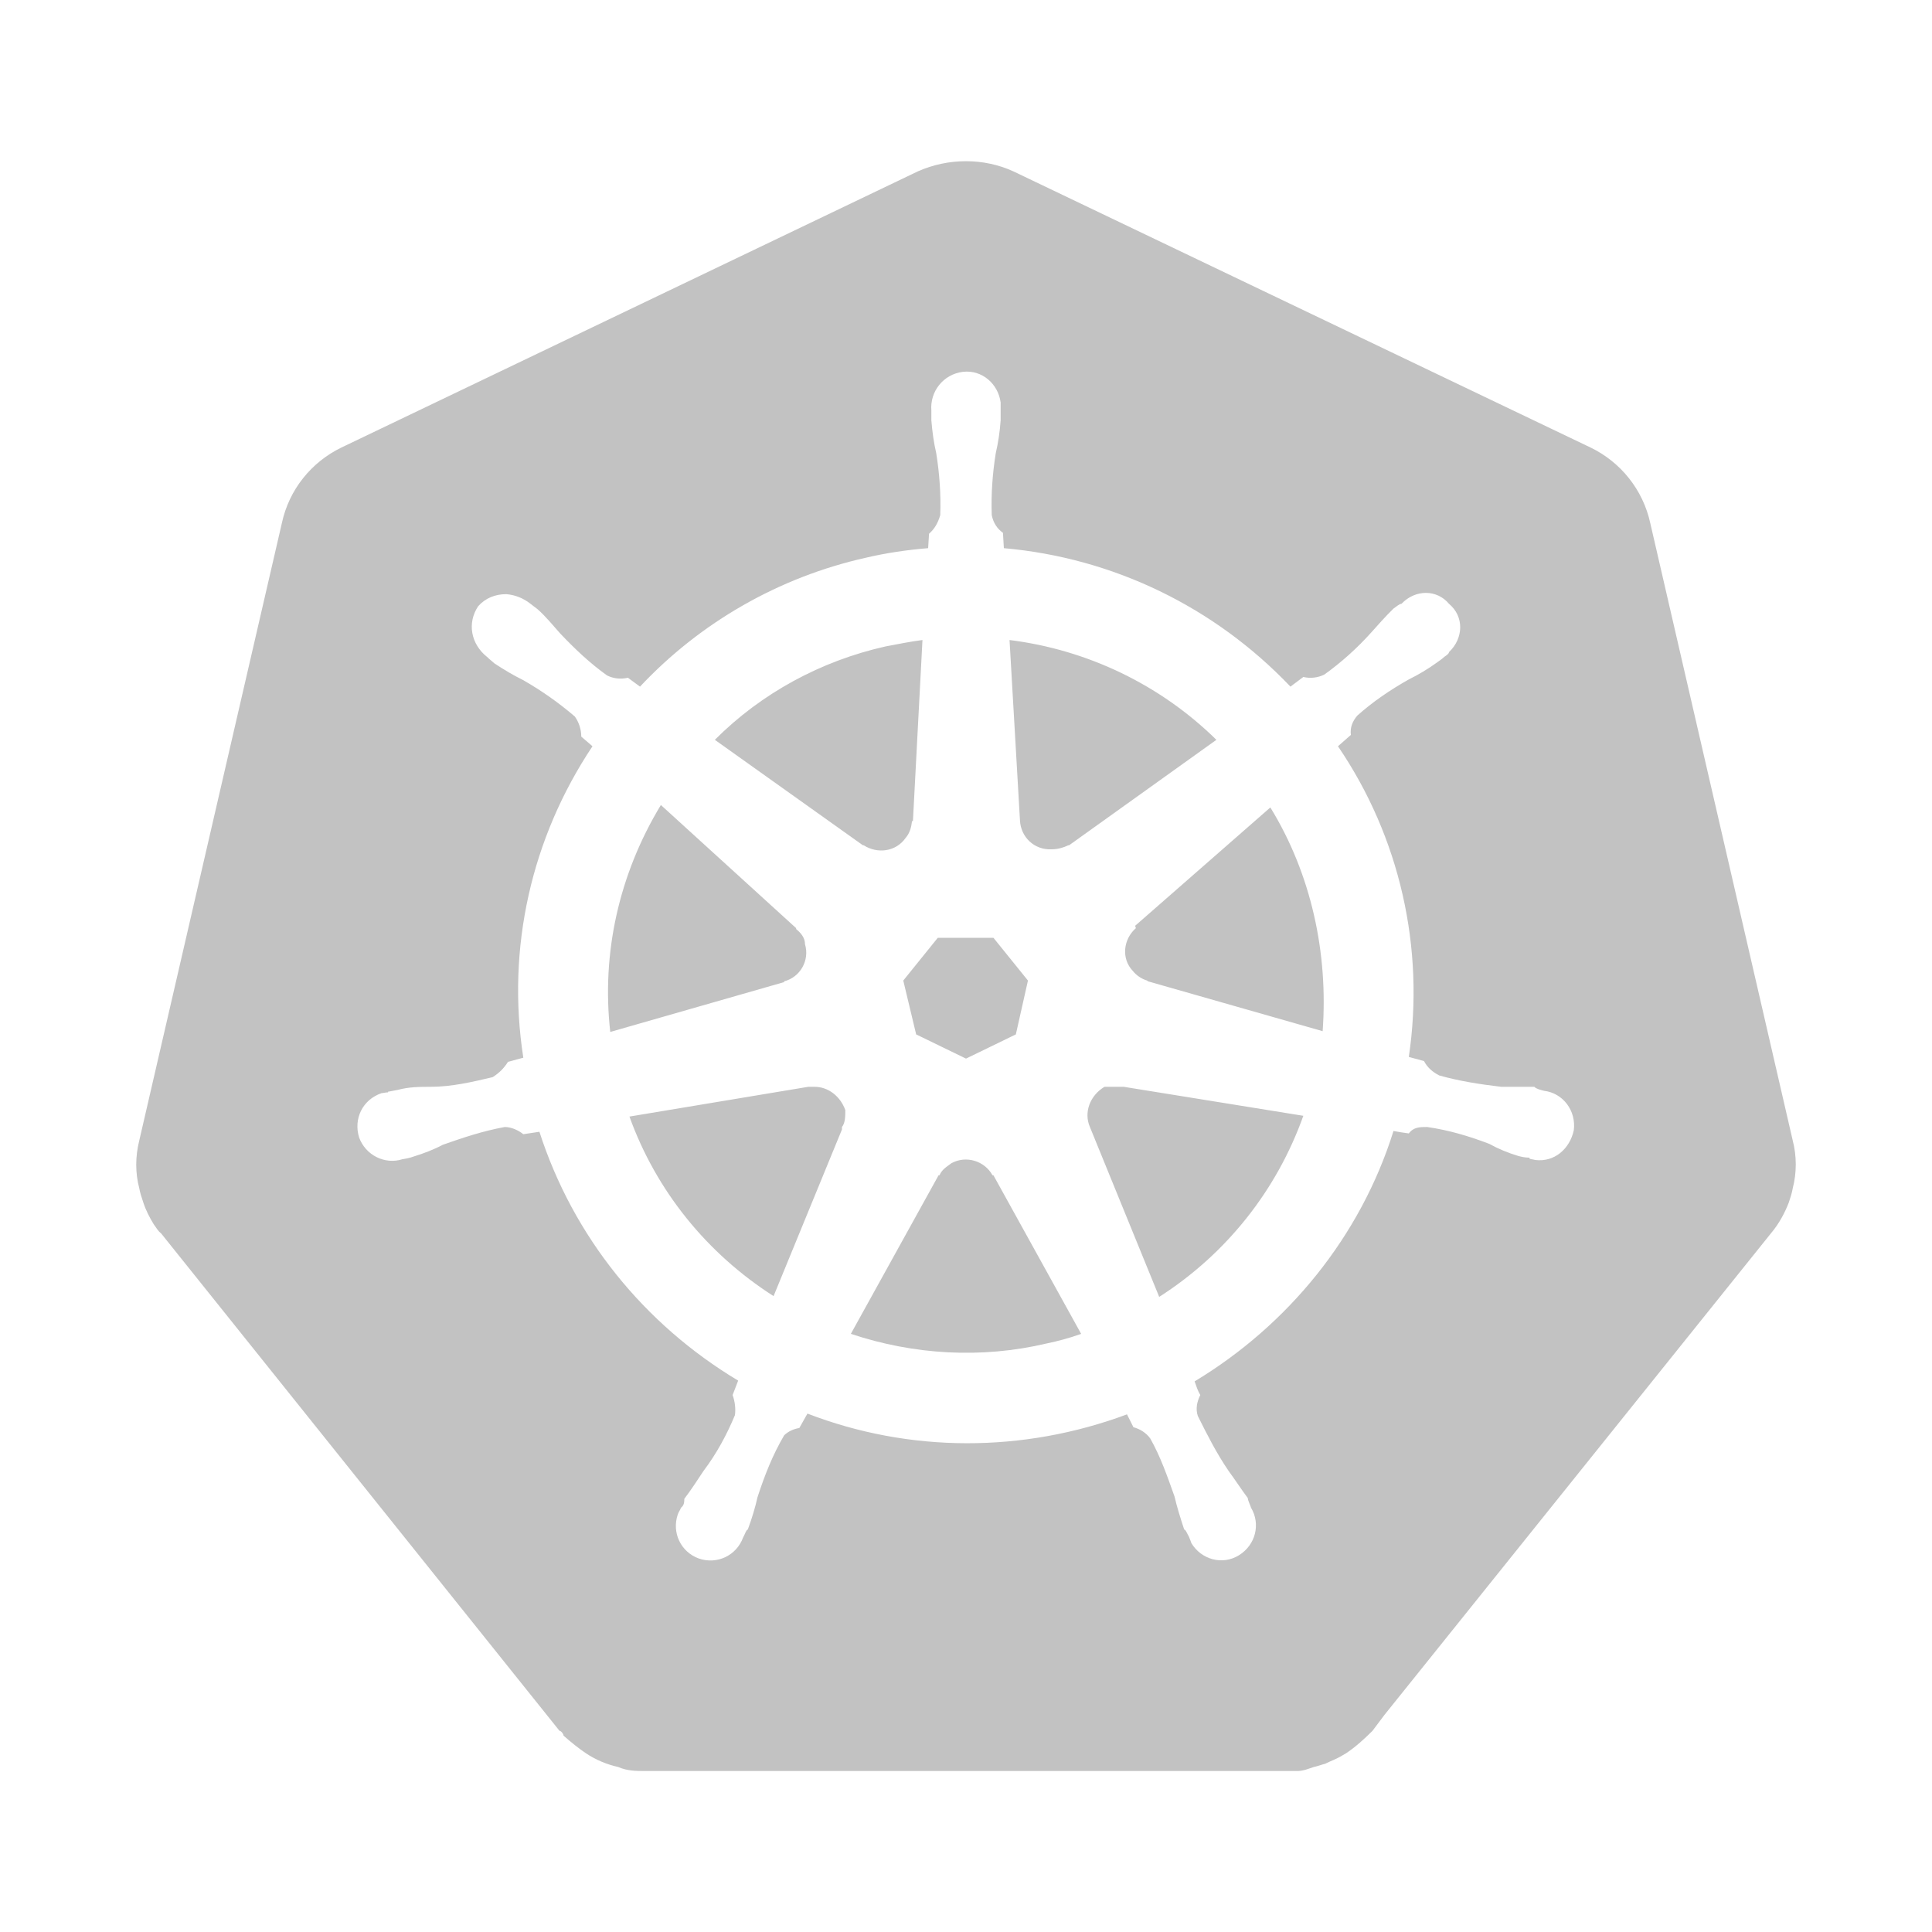<?xml version="1.0" encoding="UTF-8"?>
<svg width="16px" height="16px" viewBox="0 0 15 15" xmlns="http://www.w3.org/2000/svg" xmlns:xlink="http://www.w3.org/1999/xlink" version="1.1">
 <!-- Generated by Pixelmator Pro 2.1.2 -->
 <path id="Path" d="M8.719 8.438 L8.575 8.438 C8.462 8.506 8.413 8.637 8.462 8.75 L9 10.069 C9.519 9.737 9.912 9.244 10.119 8.663 L8.725 8.438 Z M6.563 8.619 C6.525 8.512 6.431 8.438 6.325 8.438 L6.275 8.438 4.887 8.669 C5.094 9.244 5.487 9.731 6.006 10.063 L6.537 8.769 6.537 8.75 C6.563 8.719 6.563 8.663 6.563 8.619 M7.706 9.125 C7.644 9.012 7.5 8.969 7.387 9.031 7.344 9.063 7.313 9.081 7.294 9.125 L7.287 9.125 6.606 10.356 C7.094 10.519 7.619 10.55 8.125 10.431 8.212 10.413 8.306 10.388 8.394 10.356 L7.713 9.125 Z M9.863 6.269 L8.813 7.188 8.819 7.206 C8.719 7.294 8.706 7.444 8.794 7.537 8.825 7.575 8.863 7.6 8.906 7.613 L8.913 7.619 10.269 8.006 C10.313 7.4 10.181 6.787 9.863 6.269 M7.919 6.369 C7.925 6.5 8.031 6.6 8.163 6.594 8.213 6.594 8.256 6.581 8.294 6.563 L8.3 6.563 9.444 5.744 C9.006 5.313 8.438 5.044 7.838 4.969 Z M6.706 6.563 C6.813 6.631 6.956 6.613 7.031 6.506 7.063 6.469 7.075 6.425 7.081 6.375 L7.088 6.375 7.162 4.969 C7.069 4.981 6.975 5 6.875 5.019 6.375 5.131 5.912 5.381 5.55 5.744 L6.7 6.563 Z M6.088 7.619 C6.212 7.588 6.288 7.456 6.25 7.331 6.25 7.281 6.219 7.244 6.181 7.213 L6.181 7.206 5.131 6.25 C4.806 6.787 4.669 7.4 4.738 8.012 L6.088 7.625 Z M7.113 8.031 L7.5 8.219 7.887 8.031 7.981 7.613 7.713 7.281 7.281 7.281 7.013 7.613 Z M13.919 8.856 L12.813 4.063 C12.756 3.8 12.581 3.587 12.35 3.475 L7.869 1.331 C7.638 1.225 7.363 1.225 7.125 1.331 L2.65 3.475 C2.419 3.587 2.244 3.8 2.188 4.063 L1.081 8.856 C1.05 8.981 1.05 9.106 1.081 9.225 1.088 9.262 1.1 9.3 1.113 9.337 1.131 9.394 1.163 9.456 1.194 9.506 1.213 9.531 1.225 9.556 1.25 9.575 L4.344 13.438 C4.356 13.438 4.375 13.462 4.375 13.475 4.438 13.531 4.494 13.575 4.55 13.613 4.625 13.663 4.713 13.7 4.8 13.719 4.869 13.75 4.944 13.75 5 13.75 L10.075 13.75 C10.119 13.75 10.163 13.731 10.2 13.719 10.231 13.713 10.262 13.7 10.288 13.694 10.313 13.681 10.331 13.675 10.356 13.663 10.388 13.65 10.419 13.631 10.45 13.613 10.525 13.563 10.594 13.5 10.656 13.438 L10.75 13.313 13.75 9.575 C13.813 9.5 13.856 9.419 13.888 9.337 13.9 9.3 13.913 9.262 13.919 9.225 13.95 9.106 13.95 8.975 13.919 8.856 M9.275 10.725 C9.288 10.762 9.3 10.8 9.319 10.831 9.294 10.881 9.281 10.938 9.3 10.994 9.375 11.144 9.444 11.281 9.538 11.419 9.588 11.487 9.637 11.563 9.688 11.631 9.688 11.65 9.706 11.681 9.713 11.706 9.788 11.831 9.75 11.994 9.619 12.075 9.488 12.156 9.325 12.106 9.25 11.981 9.244 11.962 9.238 11.95 9.231 11.931 9.219 11.912 9.206 11.875 9.194 11.875 9.163 11.781 9.138 11.7 9.119 11.619 9.063 11.462 9.012 11.313 8.931 11.169 8.9 11.125 8.85 11.094 8.8 11.081 L8.75 10.981 C7.944 11.281 7.063 11.281 6.269 10.975 L6.206 11.087 C6.163 11.094 6.119 11.113 6.088 11.144 6 11.294 5.938 11.45 5.881 11.625 5.863 11.706 5.838 11.788 5.806 11.875 5.794 11.875 5.781 11.919 5.769 11.938 5.719 12.075 5.569 12.15 5.425 12.1 5.287 12.05 5.213 11.9 5.263 11.756 5.269 11.738 5.281 11.725 5.287 11.706 5.313 11.688 5.313 11.656 5.313 11.637 5.369 11.563 5.413 11.494 5.463 11.419 5.563 11.287 5.644 11.137 5.706 10.987 5.713 10.938 5.706 10.881 5.688 10.831 L5.731 10.719 C5 10.281 4.45 9.6 4.188 8.787 L4.063 8.806 C4.025 8.775 3.969 8.75 3.919 8.75 3.75 8.781 3.6 8.831 3.438 8.888 3.369 8.925 3.288 8.956 3.206 8.981 3.188 8.988 3.163 8.994 3.125 9 2.988 9.044 2.838 8.969 2.788 8.831 2.744 8.688 2.813 8.538 2.963 8.487 2.975 8.487 2.994 8.481 3.013 8.481 L3.013 8.475 3.019 8.475 3.088 8.462 C3.175 8.438 3.263 8.438 3.344 8.438 3.506 8.438 3.669 8.4 3.825 8.363 3.875 8.331 3.913 8.294 3.944 8.244 L4.063 8.212 C3.931 7.362 4.125 6.506 4.6 5.794 L4.513 5.719 C4.513 5.663 4.494 5.606 4.463 5.563 4.338 5.456 4.206 5.363 4.063 5.281 3.988 5.244 3.913 5.2 3.838 5.15 3.825 5.137 3.8 5.119 3.788 5.106 L3.781 5.1 C3.656 5 3.625 4.837 3.713 4.706 3.769 4.644 3.844 4.613 3.931 4.613 4 4.619 4.063 4.644 4.119 4.688 L4.175 4.731 C4.238 4.787 4.294 4.856 4.35 4.919 4.463 5.038 4.581 5.15 4.713 5.244 4.763 5.269 4.819 5.275 4.875 5.262 L4.969 5.331 C5.438 4.831 6.05 4.481 6.719 4.331 6.875 4.294 7.044 4.269 7.206 4.256 L7.213 4.144 C7.256 4.106 7.281 4.063 7.3 4 7.306 3.837 7.294 3.675 7.269 3.519 7.25 3.438 7.238 3.35 7.231 3.263 L7.231 3.188 C7.219 3.038 7.325 2.906 7.475 2.887 7.625 2.869 7.75 2.981 7.769 3.125 L7.769 3.263 C7.763 3.35 7.75 3.438 7.731 3.519 7.706 3.675 7.694 3.837 7.7 4 7.713 4.063 7.744 4.106 7.787 4.137 L7.794 4.256 C8.644 4.331 9.431 4.713 10.019 5.331 L10.119 5.256 C10.175 5.269 10.231 5.262 10.281 5.238 10.413 5.144 10.538 5.031 10.644 4.913 10.7 4.85 10.756 4.787 10.819 4.725 10.838 4.713 10.863 4.688 10.881 4.688 10.988 4.575 11.156 4.575 11.25 4.688 11.369 4.787 11.363 4.956 11.25 5.063 11.25 5.075 11.231 5.088 11.213 5.1 11.2 5.113 11.175 5.131 11.156 5.144 11.087 5.194 11.013 5.238 10.938 5.275 10.794 5.356 10.656 5.45 10.538 5.556 10.5 5.6 10.481 5.65 10.488 5.706 L10.388 5.794 C10.869 6.5 11.063 7.362 10.938 8.206 L11.056 8.238 C11.081 8.288 11.125 8.325 11.175 8.35 11.331 8.394 11.494 8.419 11.656 8.438 L11.912 8.438 C11.931 8.456 11.962 8.462 11.988 8.469 12.137 8.487 12.238 8.625 12.219 8.775 12.188 8.919 12.069 9.025 11.919 9.006 11.9 9 11.875 9 11.875 8.994 L11.875 8.988 C11.838 8.988 11.813 8.981 11.788 8.975 11.706 8.95 11.631 8.919 11.563 8.881 11.4 8.819 11.25 8.775 11.081 8.75 11.025 8.75 10.975 8.75 10.938 8.8 10.894 8.794 10.856 8.788 10.819 8.781 10.563 9.6 10 10.288 9.275 10.725 Z" fill="#c2c2c2" fill-opacity="1" stroke="none"/>
</svg>
